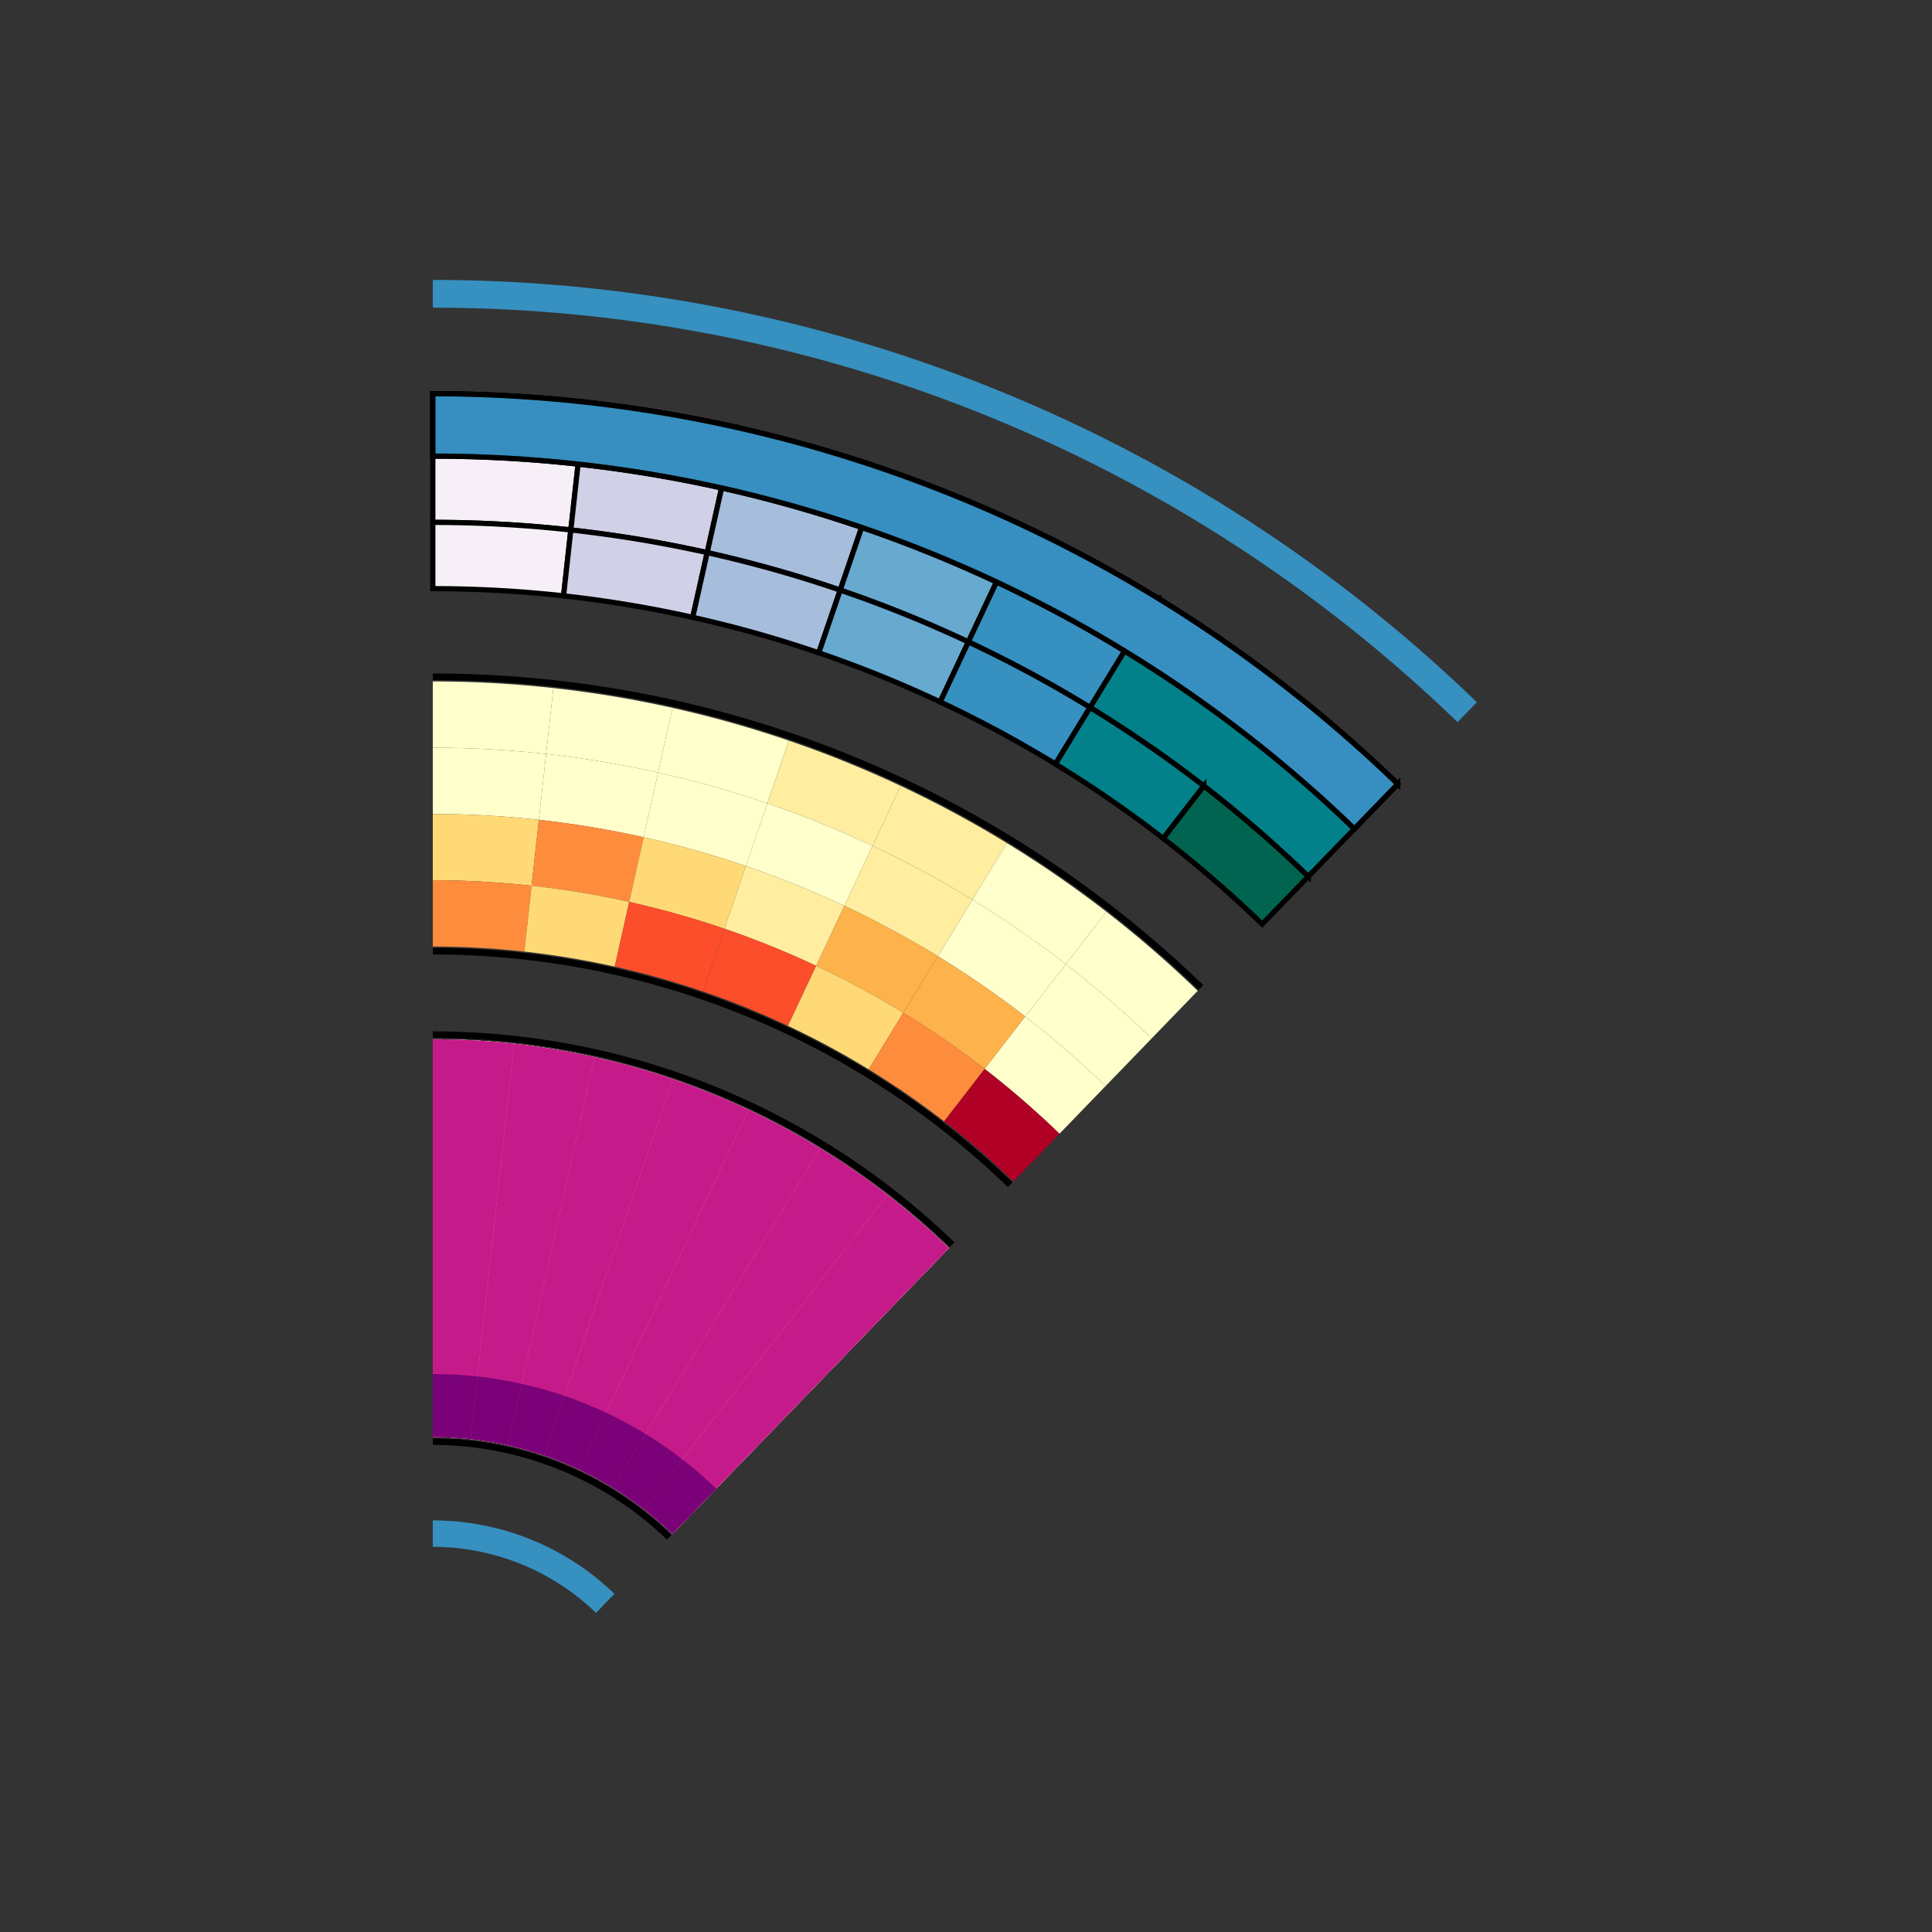 <?xml version="1.0" encoding="UTF-8" standalone="no"?>
<svg
   xmlns:dc="http://purl.org/dc/elements/1.1/"
   xmlns:cc="http://creativecommons.org/ns#"
   xmlns:rdf="http://www.w3.org/1999/02/22-rdf-syntax-ns#"
   xmlns:svg="http://www.w3.org/2000/svg"
   xmlns="http://www.w3.org/2000/svg"
   xmlns:sodipodi="http://sodipodi.sourceforge.net/DTD/sodipodi-0.dtd"
   xmlns:inkscape="http://www.inkscape.org/namespaces/inkscape"
   width="3000px"
   height="3000px"
   version="1.1"
   id="svg2"
   inkscape:version="0.92.4 (5da689c313, 2019-01-14)"
   sodipodi:docname="Final-Wedge-01.svg">
  <rect width="100%" height="100%" fill="#333333" stroke="none"/>
  <sodipodi:namedview
     pagecolor="#ffffff"
     bordercolor="#666666"
     borderopacity="1"
     objecttolerance="10"
     gridtolerance="10"
     guidetolerance="10"
     inkscape:pageopacity="0"
     inkscape:pageshadow="2"
     inkscape:window-width="1920"
     inkscape:window-height="1000"
     id="namedview2245"
     showgrid="false"
     inkscape:zoom="0.11125147"
     inkscape:cx="1222.0751"
     inkscape:cy="1477.0097"
     inkscape:window-x="0"
     inkscape:window-y="52"
     inkscape:window-maximized="1"
     inkscape:current-layer="svg2" />
  <g
     id="g2632"
     transform="rotate(-45,4216.239,3852.537)">
    <path
       inkscape:connector-curvature="0"
       id="path9"
       style="fill:#f6eff7;stroke:#000000;stroke-width:8.072;stroke-linecap:round"
       d="m 3860.717,-804.148 a 1955.361,1955.361 0 0 1 143.209,159.868 l 155.893,-124.929 a 2155.135,2155.135 0 0 0 -157.841,-176.2 z" />
    <path
       inkscape:connector-curvature="0"
       id="path11"
       style="fill:#d0d1e6;stroke:#000000;stroke-width:8.072;stroke-linecap:round"
       d="m 4003.926,-644.28 a 1955.361,1955.361 0 0 1 124.825,174.599 l 168.645,-107.09 a 2155.135,2155.135 0 0 0 -137.577,-192.437 z" />
    <path
       inkscape:connector-curvature="0"
       id="path13"
       style="fill:#a6bddb;stroke:#000000;stroke-width:8.072;stroke-linecap:round"
       d="m 4128.751,-469.681 a 1955.361,1955.361 0 0 1 104.935,187.229 l 179.368,-87.961 a 2155.135,2155.135 0 0 0 -115.659,-206.358 z" />
    <path
       inkscape:connector-curvature="0"
       id="path15"
       style="fill:#67a9cf;stroke:#000000;stroke-width:8.072;stroke-linecap:round"
       d="m 4233.686,-282.453 a 1955.361,1955.361 0 0 1 83.784,197.602 l 187.927,-67.772 a 2155.135,2155.135 0 0 0 -92.343,-217.79 z" />
    <path
       inkscape:connector-curvature="0"
       id="path17"
       style="fill:#3690c0;stroke:#000000;stroke-width:8.072;stroke-linecap:round"
       d="m 4317.47,-84.851 a 1955.361,1955.361 0 0 1 61.623,205.594 l 194.223,-46.767 a 2155.135,2155.135 0 0 0 -67.918,-226.599 z" />
    <path
       inkscape:connector-curvature="0"
       id="path19"
       style="fill:#02818a;stroke:#000000;stroke-width:8.072;stroke-linecap:round"
       d="m 4379.093,120.743 a 1955.361,1955.361 0 0 1 54.064,425.19 l 199.746,-3.327 A 2155.135,2155.135 0 0 0 4573.316,73.976 Z" />
    <path
       inkscape:connector-curvature="0"
       id="path22"
       style="fill:#f6eff7;stroke:#000000;stroke-width:8.072;stroke-linecap:round"
       d="m 3787.946,-731.377 a 1852.447,1852.447 0 0 1 135.671,151.454 l 80.308,-64.357 a 1955.361,1955.361 0 0 0 -143.209,-159.868 z" />
    <path
       inkscape:connector-curvature="0"
       id="path24"
       style="fill:#d0d1e6;stroke:#000000;stroke-width:8.072;stroke-linecap:round"
       d="m 3923.618,-579.923 a 1852.447,1852.447 0 0 1 118.254,165.41 l 86.879,-55.168 a 1955.361,1955.361 0 0 0 -124.825,-174.599 z" />
    <path
       inkscape:connector-curvature="0"
       id="path26"
       style="fill:#a6bddb;stroke:#000000;stroke-width:8.072;stroke-linecap:round"
       d="m 4041.872,-414.514 a 1852.447,1852.447 0 0 1 99.414,177.374 l 92.4,-45.313 a 1955.361,1955.361 0 0 0 -104.935,-187.229 z" />
    <path
       inkscape:connector-curvature="0"
       id="path28"
       style="fill:#67a9cf;stroke:#000000;stroke-width:8.072;stroke-linecap:round"
       d="m 4141.286,-237.14 a 1852.447,1852.447 0 0 1 79.375,187.201 l 96.81,-34.913 A 1955.361,1955.361 0 0 0 4233.686,-282.453 Z" />
    <path
       inkscape:connector-curvature="0"
       id="path30"
       style="fill:#3690c0;stroke:#000000;stroke-width:8.072;stroke-linecap:round"
       d="m 4220.66,-49.938 a 1852.447,1852.447 0 0 1 58.378,194.774 l 100.055,-24.093 a 1955.361,1955.361 0 0 0 -61.623,-205.594 z" />
    <path
       inkscape:connector-curvature="0"
       id="path32"
       style="fill:#02818a;stroke:#000000;stroke-width:8.072;stroke-linecap:round"
       d="m 4279.038,144.836 a 1852.447,1852.447 0 0 1 36.681,199.999 l 102.092,-12.981 a 1955.361,1955.361 0 0 0 -38.718,-211.11 z" />
    <path
       inkscape:connector-curvature="0"
       id="path34"
       style="fill:#016450;stroke:#000000;stroke-width:8.072;stroke-linecap:round"
       d="m 4315.719,344.834 a 1852.447,1852.447 0 0 1 14.539,202.813 l 102.899,-1.713 a 1955.361,1955.361 0 0 0 -15.346,-214.08 z" />
    <path
       inkscape:connector-curvature="0"
       id="path37"
       style="fill:#3690c0;stroke-width:1.614;stroke-linecap:round"
       d="m 4096.461,-1039.892 a 2288.753,2288.753 0 0 1 670.043,1580.273 l 43.095,-0.718 A 2331.856,2331.856 0 0 0 4126.939,-1070.37 Z" />
    <path
       inkscape:connector-curvature="0"
       id="path40"
       style="fill:#000000;stroke-width:1.614;stroke-linecap:round"
       d="m 2847.745,208.824 a 522.802,522.802 0 0 1 153.053,360.969 l 10.29,-0.171 A 533.093,533.093 0 0 0 2855.022,201.547 Z" />
    <path
       inkscape:connector-curvature="0"
       id="path43"
       style="fill:#000000;stroke-width:1.614;stroke-linecap:round"
       d="m 3294.559,-237.99 a 1154.692,1154.692 0 0 1 338.041,797.26 l 10.291,-0.172 a 1164.984,1164.984 0 0 0 -341.055,-804.364 z" />
    <path
       inkscape:connector-curvature="0"
       id="path46"
       style="fill:#3690c0;stroke-width:1.614;stroke-linecap:round"
       d="m 2735.824,320.745 a 364.521,364.521 0 0 1 106.715,251.684 l 41.159,-0.686 A 405.687,405.687 0 0 0 2764.932,291.637 Z" />
    <path
       inkscape:connector-curvature="0"
       id="path49"
       style="fill:#000000;stroke-width:1.614;stroke-linecap:round"
       d="m 3687.522,-630.953 a 1710.426,1710.426 0 0 1 500.735,1180.965 l 10.29,-0.171 A 1720.718,1720.718 0 0 0 3694.799,-638.23 Z" />
    <path
       inkscape:connector-curvature="0"
       id="path52"
       style="fill:#000000;stroke-width:1.614;stroke-linecap:round"
       d="m 3386.25,-329.681 a 1284.363,1284.363 0 0 1 376.003,886.79 l 10.29,-0.171 a 1294.655,1294.655 0 0 0 -379.015,-893.896 z" />
    <path
       d="m 3933.488,-876.919 a 2058.275,2058.275 0 0 1 602.569,1421.138 l 96.847,-1.613 A 2155.135,2155.135 0 0 0 4001.979,-945.41 Z"
       style="fill:#3690c0;stroke:#000000;stroke-width:8.072;stroke-linecap:round"
       id="path54"
       inkscape:connector-curvature="0" />
    <path
       d="m 3933.488,-876.919 a 2058.275,2058.275 0 0 1 150.746,168.282 l 75.585,-60.572 a 2155.135,2155.135 0 0 0 -157.841,-176.2 z"
       style="fill:#3690c0;fill-opacity:0.67;stroke-width:1.614;stroke-linecap:round"
       id="path56"
       inkscape:connector-curvature="0" />
    <path
       d="m 4084.234,-708.637 a 2058.275,2058.275 0 0 1 131.394,183.789 l 81.767,-51.924 a 2155.135,2155.135 0 0 0 -137.577,-192.437 z"
       style="fill:#3690c0;fill-opacity:0.67;stroke-width:1.614;stroke-linecap:round"
       id="path58"
       inkscape:connector-curvature="0" />
    <path
       d="m 4215.628,-524.848 a 2058.275,2058.275 0 0 1 110.46,197.082 l 86.966,-42.648 a 2155.135,2155.135 0 0 0 -115.659,-206.358 z"
       style="fill:#3690c0;fill-opacity:0.67;stroke-width:1.614;stroke-linecap:round"
       id="path60"
       inkscape:connector-curvature="0" />
    <path
       d="m 4326.089,-327.766 a 2058.275,2058.275 0 0 1 88.192,208.002 l 91.117,-32.859 a 2155.135,2155.135 0 0 0 -92.343,-217.79 z"
       style="fill:#3690c0;fill-opacity:0.67;stroke-width:1.614;stroke-linecap:round"
       id="path62"
       inkscape:connector-curvature="0" />
    <path
       d="m 4414.28,-119.764 a 2058.275,2058.275 0 0 1 64.866,216.415 l 94.17,-22.675 a 2155.135,2155.135 0 0 0 -67.918,-226.599 z"
       style="fill:#3690c0;fill-opacity:0.67;stroke-width:1.614;stroke-linecap:round"
       id="path64"
       inkscape:connector-curvature="0" />
    <path
       d="m 4479.146,96.65 a 2058.275,2058.275 0 0 1 40.756,222.222 l 96.086,-12.22 A 2155.135,2155.135 0 0 0 4573.316,73.976 Z"
       style="fill:#3690c0;fill-opacity:0.67;stroke-width:1.614;stroke-linecap:round"
       id="path66"
       inkscape:connector-curvature="0" />
    <path
       d="m 4519.903,318.872 a 2058.275,2058.275 0 0 1 16.155,225.347 l 96.847,-1.613 a 2155.135,2155.135 0 0 0 -16.915,-235.954 z"
       style="fill:#3690c0;fill-opacity:0.67;stroke-width:1.614;stroke-linecap:round"
       id="path68"
       inkscape:connector-curvature="0" />
    <path
       d="m 3933.488,-876.919 a 2058.275,2058.275 0 0 1 602.569,1421.138 l 96.847,-1.613 A 2155.135,2155.135 0 0 0 4001.979,-945.41 Z"
       style="fill:none;stroke:#000000;stroke-width:8.072;stroke-linecap:round"
       id="path70"
       inkscape:connector-curvature="0" />
    <path
       d="m 3613.296,-556.727 a 1605.454,1605.454 0 0 1 117.582,131.259 l 80.308,-64.357 a 1708.368,1708.368 0 0 0 -125.119,-139.674 z"
       style="fill:#ffffcc;stroke-width:1.614;stroke-linecap:round"
       id="path538"
       inkscape:connector-curvature="0" />
    <path
       d="m 3730.878,-425.467 a 1605.454,1605.454 0 0 1 102.488,143.356 l 86.876,-55.168 a 1708.368,1708.368 0 0 0 -109.056,-152.545 z"
       style="fill:#ffffcc;stroke-width:1.614;stroke-linecap:round"
       id="path540"
       inkscape:connector-curvature="0" />
    <path
       d="m 3833.366,-282.111 a 1605.454,1605.454 0 0 1 86.159,153.724 l 92.4,-45.313 a 1708.368,1708.368 0 0 0 -91.682,-163.579 z"
       style="fill:#ffffcc;stroke-width:1.614;stroke-linecap:round"
       id="path542"
       inkscape:connector-curvature="0" />
    <path
       d="m 3919.524,-128.387 a 1605.454,1605.454 0 0 1 68.791,162.241 l 96.81,-34.913 A 1708.368,1708.368 0 0 0 4011.925,-173.7 Z"
       style="fill:#ffeda0;stroke-width:1.614;stroke-linecap:round"
       id="path544"
       inkscape:connector-curvature="0" />
    <path
       d="m 3988.315,33.854 a 1605.454,1605.454 0 0 1 50.594,168.804 l 100.055,-24.093 A 1708.368,1708.368 0 0 0 4085.125,-1.059 Z"
       style="fill:#ffeda0;stroke-width:1.614;stroke-linecap:round"
       id="path546"
       inkscape:connector-curvature="0" />
    <path
       d="m 4038.909,202.657 a 1605.454,1605.454 0 0 1 31.79,173.332 l 102.092,-12.981 a 1708.368,1708.368 0 0 0 -33.826,-184.443 z"
       style="fill:#ffffcc;stroke-width:1.614;stroke-linecap:round"
       id="path548"
       inkscape:connector-curvature="0" />
    <path
       d="m 4070.698,375.989 a 1605.454,1605.454 0 0 1 12.601,175.773 l 102.9,-1.715 A 1708.368,1708.368 0 0 0 4172.79,363.008 Z"
       style="fill:#ffffcc;stroke-width:1.614;stroke-linecap:round"
       id="path550"
       inkscape:connector-curvature="0" />
    <path
       d="m 3540.525,-483.956 a 1502.541,1502.541 0 0 1 110.045,122.845 l 80.308,-64.357 a 1605.454,1605.454 0 0 0 -117.582,-131.259 z"
       style="fill:#ffffcc;stroke-width:1.614;stroke-linecap:round"
       id="path644"
       inkscape:connector-curvature="0" />
    <path
       d="m 3650.569,-361.111 a 1502.541,1502.541 0 0 1 95.917,134.167 l 86.879,-55.168 a 1605.454,1605.454 0 0 0 -102.488,-143.356 z"
       style="fill:#ffffcc;stroke-width:1.614;stroke-linecap:round"
       id="path646"
       inkscape:connector-curvature="0" />
    <path
       d="m 3746.487,-226.944 a 1502.541,1502.541 0 0 1 80.635,143.87 l 92.403,-45.313 a 1605.454,1605.454 0 0 0 -86.159,-153.724 z"
       style="fill:#ffffcc;stroke-width:1.614;stroke-linecap:round"
       id="path648"
       inkscape:connector-curvature="0" />
    <path
       d="m 3827.122,-83.074 a 1502.541,1502.541 0 0 1 64.382,151.842 l 96.811,-34.914 a 1605.454,1605.454 0 0 0 -68.791,-162.241 z"
       style="fill:#ffffcc;stroke-width:1.614;stroke-linecap:round"
       id="path650"
       inkscape:connector-curvature="0" />
    <path
       d="m 3891.504,68.768 a 1502.541,1502.541 0 0 1 47.352,157.982 l 100.053,-24.093 A 1605.454,1605.454 0 0 0 3988.315,33.854 Z"
       style="fill:#ffeda0;stroke-width:1.614;stroke-linecap:round"
       id="path652"
       inkscape:connector-curvature="0" />
    <path
       d="m 3938.856,226.75 a 1502.541,1502.541 0 0 1 29.751,162.221 l 102.092,-12.981 a 1605.454,1605.454 0 0 0 -31.79,-173.332 z"
       style="fill:#ffffcc;stroke-width:1.614;stroke-linecap:round"
       id="path654"
       inkscape:connector-curvature="0" />
    <path
       d="m 3968.607,388.971 a 1502.541,1502.541 0 0 1 11.794,164.505 l 102.899,-1.713 a 1605.454,1605.454 0 0 0 -12.601,-175.773 z"
       style="fill:#ffffcc;stroke-width:1.614;stroke-linecap:round"
       id="path656"
       inkscape:connector-curvature="0" />
    <path
       d="m 3467.754,-411.185 a 1399.627,1399.627 0 0 1 102.507,114.431 l 80.308,-64.357 a 1502.541,1502.541 0 0 0 -110.045,-122.845 z"
       style="fill:#fed976;stroke-width:1.614;stroke-linecap:round"
       id="path750"
       inkscape:connector-curvature="0" />
    <path
       d="m 3570.261,-296.754 a 1399.627,1399.627 0 0 1 89.348,124.977 l 86.878,-55.167 a 1502.541,1502.541 0 0 0 -95.917,-134.167 z"
       style="fill:#fd8d3c;stroke-width:1.614;stroke-linecap:round"
       id="path752"
       inkscape:connector-curvature="0" />
    <path
       d="m 3659.609,-171.777 a 1399.627,1399.627 0 0 1 75.112,134.016 l 92.4,-45.313 a 1502.541,1502.541 0 0 0 -80.635,-143.87 z"
       style="fill:#fed976;stroke-width:1.614;stroke-linecap:round"
       id="path754"
       inkscape:connector-curvature="0" />
    <path
       d="m 3734.721,-37.761 a 1399.627,1399.627 0 0 1 59.972,141.442 l 96.81,-34.913 a 1502.541,1502.541 0 0 0 -64.382,-151.842 z"
       style="fill:#ffeda0;stroke-width:1.614;stroke-linecap:round"
       id="path756"
       inkscape:connector-curvature="0" />
    <path
       d="m 3794.694,103.681 a 1399.627,1399.627 0 0 1 44.109,147.162 l 100.053,-24.093 a 1502.541,1502.541 0 0 0 -47.352,-157.982 z"
       style="fill:#feb24c;stroke-width:1.614;stroke-linecap:round"
       id="path758"
       inkscape:connector-curvature="0" />
    <path
       d="m 3838.803,250.843 a 1399.627,1399.627 0 0 1 27.713,151.11 l 102.091,-12.982 a 1502.541,1502.541 0 0 0 -29.751,-162.221 z"
       style="fill:#feb24c;stroke-width:1.614;stroke-linecap:round"
       id="path760"
       inkscape:connector-curvature="0" />
    <path
       d="m 3866.516,401.953 a 1399.627,1399.627 0 0 1 10.985,153.237 l 102.9,-1.715 a 1502.541,1502.541 0 0 0 -11.794,-164.505 z"
       style="fill:#ffffcc;stroke-width:1.614;stroke-linecap:round"
       id="path762"
       inkscape:connector-curvature="0" />
    <path
       d="m 3394.983,-338.414 a 1296.713,1296.713 0 0 1 94.97,106.017 l 80.308,-64.357 a 1399.627,1399.627 0 0 0 -102.507,-114.431 z"
       style="fill:#fd8d3c;stroke-width:1.614;stroke-linecap:round"
       id="path856"
       inkscape:connector-curvature="0" />
    <path
       d="m 3489.953,-232.397 a 1296.713,1296.713 0 0 1 82.779,115.786 l 86.878,-55.167 a 1399.627,1399.627 0 0 0 -89.348,-124.977 z"
       style="fill:#fed976;stroke-width:1.614;stroke-linecap:round"
       id="path858"
       inkscape:connector-curvature="0" />
    <path
       d="m 3572.731,-116.61 a 1296.713,1296.713 0 0 1 69.59,124.163 l 92.4,-45.313 A 1399.627,1399.627 0 0 0 3659.609,-171.777 Z"
       style="fill:#fc4e2a;stroke-width:1.614;stroke-linecap:round"
       id="path860"
       inkscape:connector-curvature="0" />
    <path
       d="m 3642.321,7.552 a 1296.713,1296.713 0 0 1 55.562,131.04 l 96.811,-34.912 a 1399.627,1399.627 0 0 0 -59.972,-141.442 z"
       style="fill:#fc4e2a;stroke-width:1.614;stroke-linecap:round"
       id="path862"
       inkscape:connector-curvature="0" />
    <path
       d="m 3697.883,138.593 a 1296.713,1296.713 0 0 1 40.865,136.343 l 100.055,-24.093 a 1399.627,1399.627 0 0 0 -44.109,-147.162 z"
       style="fill:#fed976;stroke-width:1.614;stroke-linecap:round"
       id="path864"
       inkscape:connector-curvature="0" />
    <path
       d="m 3738.747,274.935 a 1296.713,1296.713 0 0 1 25.677,139.999 L 3866.516,401.953 A 1399.627,1399.627 0 0 0 3838.803,250.843 Z"
       style="fill:#fd8d3c;stroke-width:1.614;stroke-linecap:round"
       id="path866"
       inkscape:connector-curvature="0" />
    <path
       d="m 3764.424,414.934 a 1296.713,1296.713 0 0 1 10.178,141.969 l 102.899,-1.713 A 1399.627,1399.627 0 0 0 3866.516,401.953 Z"
       style="fill:#b10026;stroke-width:1.614;stroke-linecap:round"
       id="path868"
       inkscape:connector-curvature="0" />
    <path
       d="m 2856.477,200.091 a 535.151,535.151 0 0 1 39.194,43.753 l 481.85,-386.142 a 1152.634,1152.634 0 0 0 -84.418,-94.237 z"
       style="fill:#feebe2;stroke-width:1.614;stroke-linecap:round"
       id="path962"
       inkscape:connector-curvature="0" />
    <path
       d="m 2895.665,243.845 481.852,-386.149"
       style="fill:#feebe2;stroke-width:1.614;stroke-linecap:round"
       id="path964"
       inkscape:connector-curvature="0" />
    <path
       d="m 2895.671,243.844 a 535.151,535.151 0 0 1 34.163,47.786 l 521.269,-331.005 a 1152.634,1152.634 0 0 0 -73.581,-102.923 z"
       style="fill:#feebe2;stroke-width:1.614;stroke-linecap:round"
       id="path966"
       inkscape:connector-curvature="0" />
    <path
       d="M 2929.842,291.629 3451.111,-39.374"
       style="fill:#feebe2;stroke-width:1.614;stroke-linecap:round"
       id="path968"
       inkscape:connector-curvature="0" />
    <path
       d="m 2929.834,291.63 a 535.151,535.151 0 0 1 28.719,51.241 L 3512.96,70.992 a 1152.634,1152.634 0 0 0 -61.857,-110.366 z"
       style="fill:#feebe2;stroke-width:1.614;stroke-linecap:round"
       id="path970"
       inkscape:connector-curvature="0" />
    <path
       d="M 2958.551,342.871 3512.957,70.987"
       style="fill:#feebe2;stroke-width:1.614;stroke-linecap:round"
       id="path972"
       inkscape:connector-curvature="0" />
    <path
       d="m 2958.553,342.871 a 535.151,535.151 0 0 1 22.931,54.08 L 3562.347,187.472 A 1152.634,1152.634 0 0 0 3512.96,70.992 Z"
       style="fill:#feebe2;stroke-width:1.614;stroke-linecap:round"
       id="path974"
       inkscape:connector-curvature="0" />
    <path
       d="M 2981.484,396.944 3562.35,187.478"
       style="fill:#feebe2;stroke-width:1.614;stroke-linecap:round"
       id="path976"
       inkscape:connector-curvature="0" />
    <path
       d="m 2981.484,396.951 a 535.151,535.151 0 0 1 16.865,56.269 L 3598.673,308.665 A 1152.634,1152.634 0 0 0 3562.347,187.472 Z"
       style="fill:#feebe2;stroke-width:1.614;stroke-linecap:round"
       id="path978"
       inkscape:connector-curvature="0" />
    <path
       d="M 2998.355,453.22 3598.673,308.66"
       style="fill:#feebe2;stroke-width:1.614;stroke-linecap:round"
       id="path980"
       inkscape:connector-curvature="0" />
    <path
       d="m 2998.348,453.22 a 535.151,535.151 0 0 1 10.597,57.777 l 612.55,-77.89 a 1152.634,1152.634 0 0 0 -22.822,-124.444 z"
       style="fill:#feebe2;stroke-width:1.614;stroke-linecap:round"
       id="path982"
       inkscape:connector-curvature="0" />
    <path
       d="m 3008.948,511.003 612.555,-77.896"
       style="fill:#feebe2;stroke-width:1.614;stroke-linecap:round"
       id="path984"
       inkscape:connector-curvature="0" />
    <path
       d="m 3008.945,510.998 a 535.151,535.151 0 0 1 4.2,58.59 l 617.397,-10.285 a 1152.634,1152.634 0 0 0 -9.046,-126.195 z"
       style="fill:#feebe2;stroke-width:1.614;stroke-linecap:round"
       id="path986"
       inkscape:connector-curvature="0" />
    <path
       d="m 3630.544,559.312 -617.395,10.274"
       style="fill:none;stroke-width:1.614;stroke-linecap:round"
       id="path988"
       inkscape:connector-curvature="0" />
    <path
       d="m 2856.477,200.091 a 535.151,535.151 0 0 1 39.194,43.753 l 481.85,-386.142 a 1152.634,1152.634 0 0 0 -84.418,-94.237 z"
       style="fill:#fcc5c0;stroke-width:1.614;stroke-linecap:round"
       id="path1172"
       inkscape:connector-curvature="0" />
    <path
       d="m 2895.665,243.845 481.852,-386.149"
       style="fill:#fcc5c0;stroke-width:1.614;stroke-linecap:round"
       id="path1174"
       inkscape:connector-curvature="0" />
    <path
       d="m 2895.671,243.844 a 535.151,535.151 0 0 1 34.163,47.786 l 521.269,-331.005 a 1152.634,1152.634 0 0 0 -73.581,-102.923 z"
       style="fill:#fcc5c0;stroke-width:1.614;stroke-linecap:round"
       id="path1176"
       inkscape:connector-curvature="0" />
    <path
       d="M 2929.842,291.629 3451.111,-39.374"
       style="fill:#fcc5c0;stroke-width:1.614;stroke-linecap:round"
       id="path1178"
       inkscape:connector-curvature="0" />
    <path
       d="m 2929.834,291.63 a 535.151,535.151 0 0 1 28.719,51.241 L 3512.96,70.992 a 1152.634,1152.634 0 0 0 -61.857,-110.366 z"
       style="fill:#fcc5c0;stroke-width:1.614;stroke-linecap:round"
       id="path1180"
       inkscape:connector-curvature="0" />
    <path
       d="M 2958.551,342.871 3512.957,70.987"
       style="fill:#fcc5c0;stroke-width:1.614;stroke-linecap:round"
       id="path1182"
       inkscape:connector-curvature="0" />
    <path
       d="m 2958.553,342.871 a 535.151,535.151 0 0 1 22.931,54.08 L 3562.347,187.472 A 1152.634,1152.634 0 0 0 3512.96,70.992 Z"
       style="fill:#fcc5c0;stroke-width:1.614;stroke-linecap:round"
       id="path1184"
       inkscape:connector-curvature="0" />
    <path
       d="M 2981.484,396.944 3562.35,187.478"
       style="fill:#fcc5c0;stroke-width:1.614;stroke-linecap:round"
       id="path1186"
       inkscape:connector-curvature="0" />
    <path
       d="m 2981.484,396.951 a 535.151,535.151 0 0 1 16.865,56.269 L 3598.673,308.665 A 1152.634,1152.634 0 0 0 3562.347,187.472 Z"
       style="fill:#fcc5c0;stroke-width:1.614;stroke-linecap:round"
       id="path1188"
       inkscape:connector-curvature="0" />
    <path
       d="M 2998.355,453.22 3598.673,308.66"
       style="fill:#fcc5c0;stroke-width:1.614;stroke-linecap:round"
       id="path1190"
       inkscape:connector-curvature="0" />
    <path
       d="m 2998.348,453.22 a 535.151,535.151 0 0 1 10.597,57.777 l 612.55,-77.89 a 1152.634,1152.634 0 0 0 -22.822,-124.444 z"
       style="fill:#fcc5c0;stroke-width:1.614;stroke-linecap:round"
       id="path1192"
       inkscape:connector-curvature="0" />
    <path
       d="m 3008.948,511.003 612.555,-77.896"
       style="fill:#fcc5c0;stroke-width:1.614;stroke-linecap:round"
       id="path1194"
       inkscape:connector-curvature="0" />
    <path
       d="m 3008.945,510.998 a 535.151,535.151 0 0 1 4.2,58.59 l 617.397,-10.285 a 1152.634,1152.634 0 0 0 -9.046,-126.195 z"
       style="fill:#fcc5c0;stroke-width:1.614;stroke-linecap:round"
       id="path1196"
       inkscape:connector-curvature="0" />
    <path
       d="m 3630.544,559.312 -617.395,10.274"
       style="fill:none;stroke-width:1.614;stroke-linecap:round"
       id="path1198"
       inkscape:connector-curvature="0" />
    <path
       d="m 2856.477,200.091 a 535.151,535.151 0 0 1 39.194,43.753 l 481.85,-386.142 a 1152.634,1152.634 0 0 0 -84.418,-94.237 z"
       style="fill:#fa9fb5;stroke-width:1.614;stroke-linecap:round"
       id="path1382"
       inkscape:connector-curvature="0" />
    <path
       d="m 2895.665,243.845 481.852,-386.149"
       style="fill:#fa9fb5;stroke-width:1.614;stroke-linecap:round"
       id="path1384"
       inkscape:connector-curvature="0" />
    <path
       d="m 2895.671,243.844 a 535.151,535.151 0 0 1 34.163,47.786 l 521.269,-331.005 a 1152.634,1152.634 0 0 0 -73.581,-102.923 z"
       style="fill:#fa9fb5;stroke-width:1.614;stroke-linecap:round"
       id="path1386"
       inkscape:connector-curvature="0" />
    <path
       d="M 2929.842,291.629 3451.111,-39.374"
       style="fill:#fa9fb5;stroke-width:1.614;stroke-linecap:round"
       id="path1388"
       inkscape:connector-curvature="0" />
    <path
       d="m 2929.834,291.63 a 535.151,535.151 0 0 1 28.719,51.241 L 3512.96,70.992 a 1152.634,1152.634 0 0 0 -61.857,-110.366 z"
       style="fill:#fa9fb5;stroke-width:1.614;stroke-linecap:round"
       id="path1390"
       inkscape:connector-curvature="0" />
    <path
       d="M 2958.551,342.871 3512.957,70.987"
       style="fill:#fa9fb5;stroke-width:1.614;stroke-linecap:round"
       id="path1392"
       inkscape:connector-curvature="0" />
    <path
       d="m 2958.553,342.871 a 535.151,535.151 0 0 1 22.931,54.08 L 3562.347,187.472 A 1152.634,1152.634 0 0 0 3512.96,70.992 Z"
       style="fill:#fa9fb5;stroke-width:1.614;stroke-linecap:round"
       id="path1394"
       inkscape:connector-curvature="0" />
    <path
       d="M 2981.484,396.944 3562.35,187.478"
       style="fill:#fa9fb5;stroke-width:1.614;stroke-linecap:round"
       id="path1396"
       inkscape:connector-curvature="0" />
    <path
       d="m 2981.484,396.951 a 535.151,535.151 0 0 1 16.865,56.269 L 3598.673,308.665 A 1152.634,1152.634 0 0 0 3562.347,187.472 Z"
       style="fill:#fa9fb5;stroke-width:1.614;stroke-linecap:round"
       id="path1398"
       inkscape:connector-curvature="0" />
    <path
       d="M 2998.355,453.22 3598.673,308.66"
       style="fill:#fa9fb5;stroke-width:1.614;stroke-linecap:round"
       id="path1400"
       inkscape:connector-curvature="0" />
    <path
       d="m 2998.348,453.22 a 535.151,535.151 0 0 1 10.597,57.777 l 612.55,-77.89 a 1152.634,1152.634 0 0 0 -22.822,-124.444 z"
       style="fill:#fa9fb5;stroke-width:1.614;stroke-linecap:round"
       id="path1402"
       inkscape:connector-curvature="0" />
    <path
       d="m 3008.948,511.003 612.555,-77.896"
       style="fill:#fa9fb5;stroke-width:1.614;stroke-linecap:round"
       id="path1404"
       inkscape:connector-curvature="0" />
    <path
       d="m 3008.945,510.998 a 535.151,535.151 0 0 1 4.2,58.59 l 617.397,-10.285 a 1152.634,1152.634 0 0 0 -9.046,-126.195 z"
       style="fill:#fa9fb5;stroke-width:1.614;stroke-linecap:round"
       id="path1406"
       inkscape:connector-curvature="0" />
    <path
       d="m 3630.544,559.312 -617.395,10.274"
       style="fill:none;stroke-width:1.614;stroke-linecap:round"
       id="path1408"
       inkscape:connector-curvature="0" />
    <path
       d="m 2856.477,200.091 a 535.151,535.151 0 0 1 39.194,43.753 l 481.85,-386.142 a 1152.634,1152.634 0 0 0 -84.418,-94.237 z"
       style="fill:#f768a1;stroke-width:1.614;stroke-linecap:round"
       id="path1592"
       inkscape:connector-curvature="0" />
    <path
       d="m 2895.665,243.845 481.852,-386.149"
       style="fill:#f768a1;stroke-width:1.614;stroke-linecap:round"
       id="path1594"
       inkscape:connector-curvature="0" />
    <path
       d="m 2895.671,243.844 a 535.151,535.151 0 0 1 34.163,47.786 l 521.269,-331.005 a 1152.634,1152.634 0 0 0 -73.581,-102.923 z"
       style="fill:#f768a1;stroke-width:1.614;stroke-linecap:round"
       id="path1596"
       inkscape:connector-curvature="0" />
    <path
       d="M 2929.842,291.629 3451.111,-39.374"
       style="fill:#f768a1;stroke-width:1.614;stroke-linecap:round"
       id="path1598"
       inkscape:connector-curvature="0" />
    <path
       d="m 2929.834,291.63 a 535.151,535.151 0 0 1 28.719,51.241 L 3512.96,70.992 a 1152.634,1152.634 0 0 0 -61.857,-110.366 z"
       style="fill:#f768a1;stroke-width:1.614;stroke-linecap:round"
       id="path1600"
       inkscape:connector-curvature="0" />
    <path
       d="M 2958.551,342.871 3512.957,70.987"
       style="fill:#f768a1;stroke-width:1.614;stroke-linecap:round"
       id="path1602"
       inkscape:connector-curvature="0" />
    <path
       d="m 2958.553,342.871 a 535.151,535.151 0 0 1 22.931,54.08 L 3562.347,187.472 A 1152.634,1152.634 0 0 0 3512.96,70.992 Z"
       style="fill:#f768a1;stroke-width:1.614;stroke-linecap:round"
       id="path1604"
       inkscape:connector-curvature="0" />
    <path
       d="M 2981.484,396.944 3562.35,187.478"
       style="fill:#f768a1;stroke-width:1.614;stroke-linecap:round"
       id="path1606"
       inkscape:connector-curvature="0" />
    <path
       d="m 2981.484,396.951 a 535.151,535.151 0 0 1 16.865,56.269 L 3598.673,308.665 A 1152.634,1152.634 0 0 0 3562.347,187.472 Z"
       style="fill:#f768a1;stroke-width:1.614;stroke-linecap:round"
       id="path1608"
       inkscape:connector-curvature="0" />
    <path
       d="M 2998.355,453.22 3598.673,308.66"
       style="fill:#f768a1;stroke-width:1.614;stroke-linecap:round"
       id="path1610"
       inkscape:connector-curvature="0" />
    <path
       d="m 2998.348,453.22 a 535.151,535.151 0 0 1 10.597,57.777 l 612.55,-77.89 a 1152.634,1152.634 0 0 0 -22.822,-124.444 z"
       style="fill:#f768a1;stroke-width:1.614;stroke-linecap:round"
       id="path1612"
       inkscape:connector-curvature="0" />
    <path
       d="m 3008.948,511.003 612.555,-77.896"
       style="fill:#f768a1;stroke-width:1.614;stroke-linecap:round"
       id="path1614"
       inkscape:connector-curvature="0" />
    <path
       d="m 3008.945,510.998 a 535.151,535.151 0 0 1 4.2,58.59 l 617.397,-10.285 a 1152.634,1152.634 0 0 0 -9.046,-126.195 z"
       style="fill:#f768a1;stroke-width:1.614;stroke-linecap:round"
       id="path1616"
       inkscape:connector-curvature="0" />
    <path
       d="m 3630.544,559.312 -617.395,10.274"
       style="fill:none;stroke-width:1.614;stroke-linecap:round"
       id="path1618"
       inkscape:connector-curvature="0" />
    <path
       d="m 2856.477,200.091 a 535.151,535.151 0 0 1 39.194,43.753 l 481.85,-386.142 a 1152.634,1152.634 0 0 0 -84.418,-94.237 z"
       style="fill:#c51b8a;stroke-width:1.614;stroke-linecap:round"
       id="path1802"
       inkscape:connector-curvature="0" />
    <path
       d="m 2895.665,243.845 481.852,-386.149"
       style="fill:#c51b8a;stroke-width:1.614;stroke-linecap:round"
       id="path1804"
       inkscape:connector-curvature="0" />
    <path
       d="m 2895.671,243.844 a 535.151,535.151 0 0 1 34.163,47.786 l 521.269,-331.005 a 1152.634,1152.634 0 0 0 -73.581,-102.923 z"
       style="fill:#c51b8a;stroke-width:1.614;stroke-linecap:round"
       id="path1806"
       inkscape:connector-curvature="0" />
    <path
       d="M 2929.842,291.629 3451.111,-39.374"
       style="fill:#c51b8a;stroke-width:1.614;stroke-linecap:round"
       id="path1808"
       inkscape:connector-curvature="0" />
    <path
       d="m 2929.834,291.63 a 535.151,535.151 0 0 1 28.719,51.241 L 3512.96,70.992 a 1152.634,1152.634 0 0 0 -61.857,-110.366 z"
       style="fill:#c51b8a;stroke-width:1.614;stroke-linecap:round"
       id="path1810"
       inkscape:connector-curvature="0" />
    <path
       d="M 2958.551,342.871 3512.957,70.987"
       style="fill:#c51b8a;stroke-width:1.614;stroke-linecap:round"
       id="path1812"
       inkscape:connector-curvature="0" />
    <path
       d="m 2958.553,342.871 a 535.151,535.151 0 0 1 22.931,54.08 L 3562.347,187.472 A 1152.634,1152.634 0 0 0 3512.96,70.992 Z"
       style="fill:#c51b8a;stroke-width:1.614;stroke-linecap:round"
       id="path1814"
       inkscape:connector-curvature="0" />
    <path
       d="M 2981.484,396.944 3562.35,187.478"
       style="fill:#c51b8a;stroke-width:1.614;stroke-linecap:round"
       id="path1816"
       inkscape:connector-curvature="0" />
    <path
       d="m 2981.484,396.951 a 535.151,535.151 0 0 1 16.865,56.269 L 3598.673,308.665 A 1152.634,1152.634 0 0 0 3562.347,187.472 Z"
       style="fill:#c51b8a;stroke-width:1.614;stroke-linecap:round"
       id="path1818"
       inkscape:connector-curvature="0" />
    <path
       d="M 2998.355,453.22 3598.673,308.66"
       style="fill:#c51b8a;stroke-width:1.614;stroke-linecap:round"
       id="path1820"
       inkscape:connector-curvature="0" />
    <path
       d="m 2998.348,453.22 a 535.151,535.151 0 0 1 10.597,57.777 l 612.55,-77.89 a 1152.634,1152.634 0 0 0 -22.822,-124.444 z"
       style="fill:#c51b8a;stroke-width:1.614;stroke-linecap:round"
       id="path1822"
       inkscape:connector-curvature="0" />
    <path
       d="m 3008.948,511.003 612.555,-77.896"
       style="fill:#c51b8a;stroke-width:1.614;stroke-linecap:round"
       id="path1824"
       inkscape:connector-curvature="0" />
    <path
       d="m 3008.945,510.998 a 535.151,535.151 0 0 1 4.2,58.59 l 617.397,-10.285 a 1152.634,1152.634 0 0 0 -9.046,-126.195 z"
       style="fill:#c51b8a;stroke-width:1.614;stroke-linecap:round"
       id="path1826"
       inkscape:connector-curvature="0" />
    <path
       d="m 3630.544,559.312 -617.395,10.274"
       style="fill:none;stroke-width:1.614;stroke-linecap:round"
       id="path1828"
       inkscape:connector-curvature="0" />
    <path
       d="m 2856.477,200.091 a 535.151,535.151 0 0 1 39.194,43.753 l 76.278,-61.125 a 632.899,632.899 0 0 0 -46.353,-51.746 z"
       style="fill:#7a0177;stroke-width:1.614;stroke-linecap:round"
       id="path2012"
       inkscape:connector-curvature="0" />
    <path
       d="m 2895.665,243.845 76.287,-61.128"
       style="fill:#7a0177;stroke-width:1.614;stroke-linecap:round"
       id="path2014"
       inkscape:connector-curvature="0" />
    <path
       d="m 2895.671,243.844 a 535.151,535.151 0 0 1 34.163,47.786 l 82.516,-52.399 a 632.899,632.899 0 0 0 -40.401,-56.513 z"
       style="fill:#7a0177;stroke-width:1.614;stroke-linecap:round"
       id="path2016"
       inkscape:connector-curvature="0" />
    <path
       d="M 2929.842,291.629 3012.35,239.234"
       style="fill:#7a0177;stroke-width:1.614;stroke-linecap:round"
       id="path2018"
       inkscape:connector-curvature="0" />
    <path
       d="m 2929.834,291.63 a 535.151,535.151 0 0 1 28.719,51.241 l 87.762,-43.038 A 632.899,632.899 0 0 0 3012.35,239.231 Z"
       style="fill:#7a0177;stroke-width:1.614;stroke-linecap:round"
       id="path2020"
       inkscape:connector-curvature="0" />
    <path
       d="m 2958.551,342.871 87.759,-43.035"
       style="fill:#7a0177;stroke-width:1.614;stroke-linecap:round"
       id="path2022"
       inkscape:connector-curvature="0" />
    <path
       d="m 2958.553,342.871 a 535.151,535.151 0 0 1 22.931,54.08 l 91.951,-33.161 a 632.899,632.899 0 0 0 -27.119,-63.957 z"
       style="fill:#7a0177;stroke-width:1.614;stroke-linecap:round"
       id="path2024"
       inkscape:connector-curvature="0" />
    <path
       d="m 2981.484,396.944 91.948,-33.161"
       style="fill:#7a0177;stroke-width:1.614;stroke-linecap:round"
       id="path2026"
       inkscape:connector-curvature="0" />
    <path
       d="m 2981.484,396.951 a 535.151,535.151 0 0 1 16.865,56.269 l 95.031,-22.884 a 632.899,632.899 0 0 0 -19.945,-66.546 z"
       style="fill:#7a0177;stroke-width:1.614;stroke-linecap:round"
       id="path2028"
       inkscape:connector-curvature="0" />
    <path
       d="m 2998.355,453.22 95.03,-22.887"
       style="fill:#7a0177;stroke-width:1.614;stroke-linecap:round"
       id="path2030"
       inkscape:connector-curvature="0" />
    <path
       d="m 2998.348,453.22 a 535.151,535.151 0 0 1 10.597,57.777 l 96.966,-12.331 a 632.899,632.899 0 0 0 -12.531,-68.331 z"
       style="fill:#7a0177;stroke-width:1.614;stroke-linecap:round"
       id="path2032"
       inkscape:connector-curvature="0" />
    <path
       d="m 3008.948,511.003 96.971,-12.34"
       style="fill:#7a0177;stroke-width:1.614;stroke-linecap:round"
       id="path2034"
       inkscape:connector-curvature="0" />
    <path
       d="m 3008.945,510.998 a 535.151,535.151 0 0 1 4.2,58.59 l 97.735,-1.629 a 632.899,632.899 0 0 0 -4.968,-69.292 z"
       style="fill:#7a0177;stroke-width:1.614;stroke-linecap:round"
       id="path2036"
       inkscape:connector-curvature="0" />
    <path
       d="m 3110.885,567.965 -97.736,1.621"
       style="fill:none;stroke-width:1.614;stroke-linecap:round"
       id="path2038"
       inkscape:connector-curvature="0" />
  </g>
  <defs
     id="defs2220">
    <pattern
       id="hline-sparse"
       width="10"
       height="10"
       patternTransform="rotate(0 0 0)"
       patternUnits="userSpaceOnUse">
      <line
         x1="0"
         y1="0"
         x2="10"
         y2="0"
         style="stroke:black;stroke-width:2"
         id="line2223" />
    </pattern>
    <pattern
       id="checker"
       width="10"
       height="10"
       patternTransform="rotate(45 0 0)"
       patternUnits="userSpaceOnUse">
      <line
         x1="0"
         y1="0"
         x2="10"
         y2="0"
         style="stroke:black;stroke-width:5"
         id="line2226" />
      <line
         x1="0"
         y1="0"
         x2="0"
         y2="10"
         style="stroke:black;stroke-width:4"
         id="line2228" />
    </pattern>
    <pattern
       id="vline"
       width="10"
       height="10"
       patternTransform="rotate(0 0 0)"
       patternUnits="userSpaceOnUse">
      <line
         x1="0"
         y1="0"
         x2="0"
         y2="10"
         style="stroke:black;stroke-width:5"
         id="line2231" />
    </pattern>
    <pattern
       id="vline-sparse"
       width="10"
       height="10"
       patternTransform="rotate(0 0 0)"
       patternUnits="userSpaceOnUse">
      <line
         x1="0"
         y1="0"
         x2="0"
         y2="10"
         style="stroke:black;stroke-width:2"
         id="line2234" />
    </pattern>
    <pattern
       id="pattern2236"
       width="10"
       height="10"
       patternTransform="rotate(45 0 0)"
       patternUnits="userSpaceOnUse">
      <line
         x1="0"
         y1="0"
         x2="10"
         y2="0"
         style="stroke:black;stroke-width:2"
         id="line2238" />
      <line
         x1="0"
         y1="0"
         x2="0"
         y2="10"
         style="stroke:black;stroke-width:2"
         id="line2240" />
    </pattern>
    <pattern
       id="hline"
       width="10"
       height="10"
       patternTransform="rotate(0 0 0)"
       patternUnits="userSpaceOnUse">
      <line
         x1="0"
         y1="0"
         x2="10"
         y2="0"
         style="stroke:black;stroke-width:5"
         id="line2243" />
    </pattern>
  </defs>
</svg>

